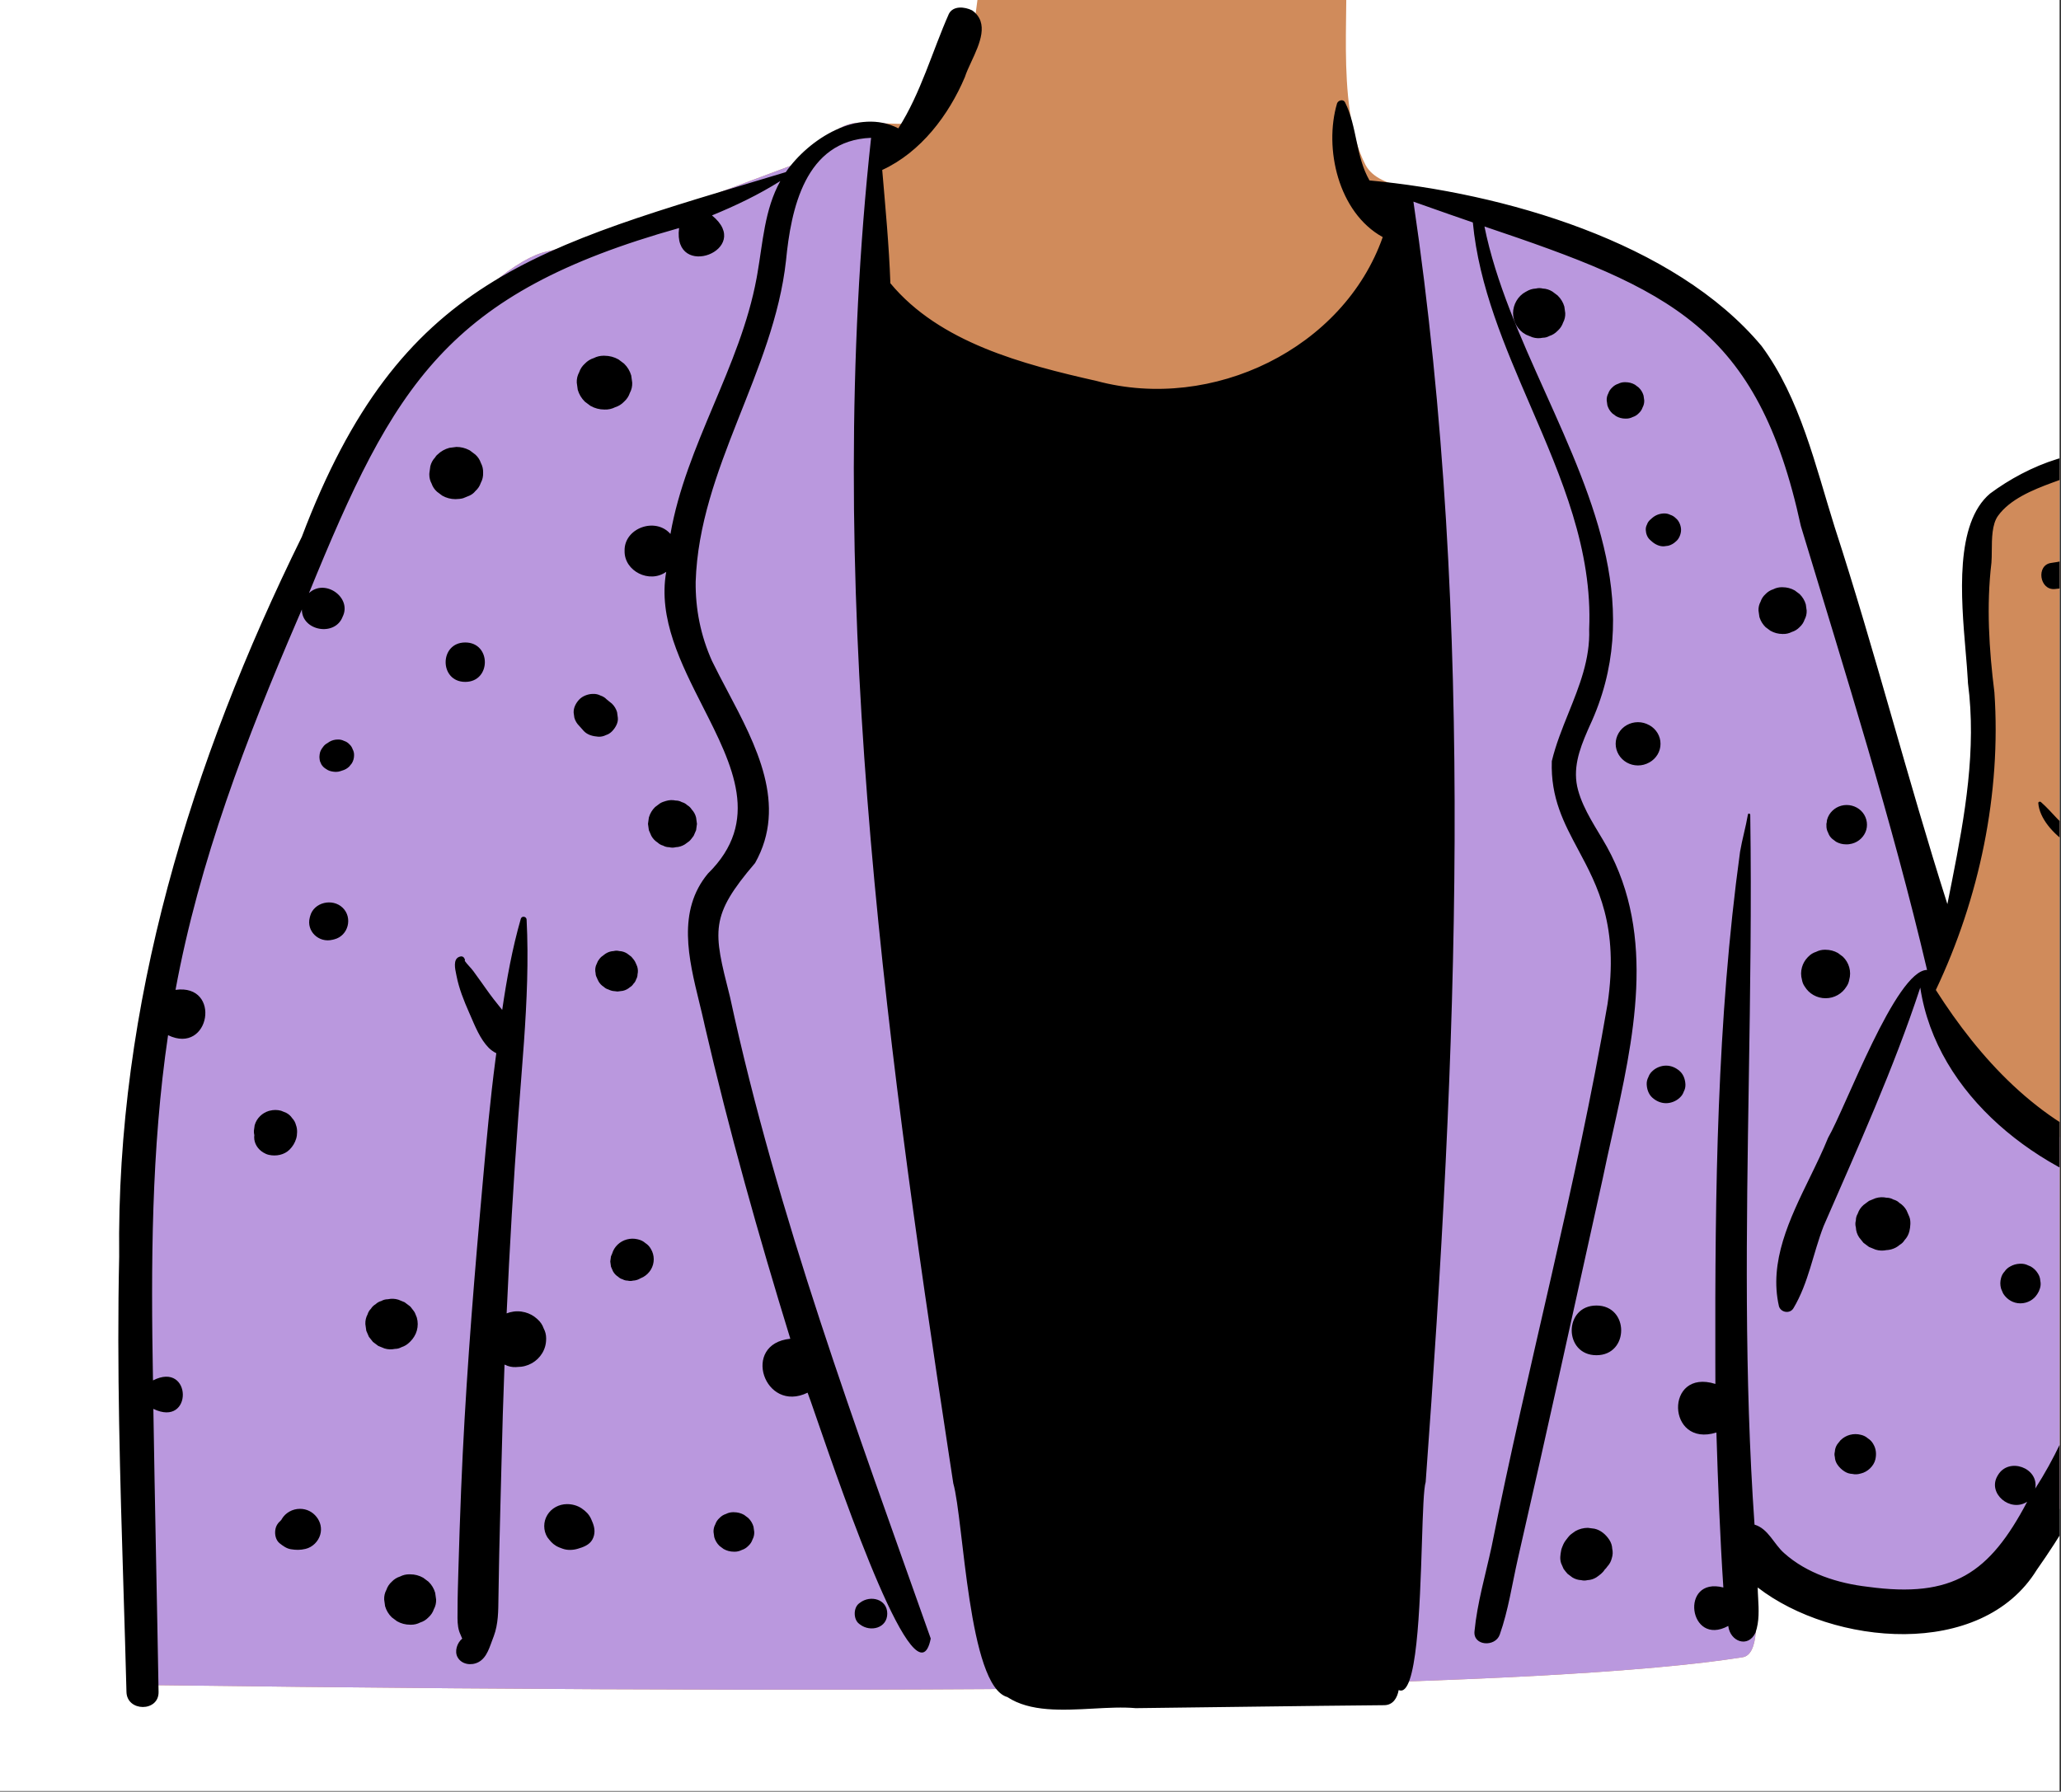 <?xml version="1.0" encoding="utf-8"?>
<svg width="314px" height="273px" viewBox="0 0 314 273" version="1.1" xmlns:xlink="http://www.w3.org/1999/xlink" xmlns="http://www.w3.org/2000/svg">
  <rect x="0" y="0" width="314" height="273" fill="#333333" stroke="none"/>
  <desc>Created with Lunacy</desc>
  <defs>
    <rect width="313.783" height="272.906" id="artboard_1" />
    <clipPath id="clip_1">
      <use xlink:href="#artboard_1" clip-rule="evenodd" />
    </clipPath>
  </defs>
  <g id="body/jacket-polka-dots" clip-path="url(#clip_1)">
    <use xlink:href="#artboard_1" stroke="none" fill="#FFFFFF" />
    <path d="M153.977 0.068C165.152 0.603 182.552 5.253 183.422 8.225C184.78 12.866 181.861 30.263 186.743 39.634C188.825 43.628 196.728 43.27 199.79 44.571C210.036 48.924 240.367 57.179 246.621 67.574C249.127 71.739 264.524 123.412 272.706 149.774C273.628 152.746 274.67 155.495 275.802 158.041L276.219 156.063C279.555 140.129 281.223 130.484 281.223 127.125C281.223 121.879 276.91 99.741 281.223 94.111C285.492 88.538 295.78 83.981 300.409 83.89L300.548 83.889C303.587 83.889 306.224 82.967 308.459 81.123L311.736 79.523C328.407 71.404 338.146 66.95 340.955 66.162C345.437 64.905 353.065 67.584 349.251 71.606C346.709 74.288 340.319 79.032 330.083 85.838L326.223 88.815L326.69 89.051C331.678 91.6 334.611 93.745 335.489 95.487C336.393 97.282 335.959 99.406 334.186 101.858L334.455 102.113C336.697 104.248 337.818 105.681 337.818 106.41L337.818 109.974C340.049 113.144 340.607 115.789 339.491 117.906C338.376 120.024 336.608 121.859 334.186 123.412C332.402 127.967 330.277 131.21 327.811 133.139C325.346 135.068 321.085 136.674 315.028 137.956L309.547 150.675L305.107 168.544L302.869 188.483L303.518 188.939C306.53 191.068 308.459 192.647 308.459 194.277C308.459 196.818 296.308 256.566 277.403 259.241C273.314 259.819 252.11 256.982 245.148 251.485L245.251 252.079C246.889 261.682 246.542 266.669 244.211 267.04C215.561 271.599 134.194 273.007 0.108 271.266C-0.689 202.193 2.918 156.192 10.93 133.262C31.422 74.618 54.015 54.588 61.919 52.873C68.843 51.37 92.852 42.095 99.563 39.634C103.944 38.027 104.883 33.209 109.875 33.209L110.279 33.211C115.107 33.258 119.388 34.096 121.794 31.686C128.106 25.362 126.342 16.607 128.961 8.225C130.404 3.607 140.264 -0.589 153.977 0.068Z" transform="translate(21.291 -14.52)" id="✋-Skin" fill="#D08B5B" stroke="none" />
    <path d="M109.875 0L110.279 0.002C111.472 0.014 112.632 0.074 113.738 0.121L111.407 7.83L111.357 8.64C109.843 35.221 123.254 47.945 151.589 46.813C179.925 45.681 194.019 36.983 193.872 20.717L193.864 20.222L193.864 10.1L194.31 10.183C196.46 10.573 198.533 10.828 199.79 11.362C210.036 15.715 240.367 23.97 246.621 34.365C249.127 38.529 264.524 90.203 272.706 116.565C273.005 117.528 273.316 118.468 273.639 119.385L273.639 124.595L273.55 124.911C270.683 135.321 274.501 143.831 285.004 150.443C292.449 155.13 300.095 158.172 307.942 159.57C308.279 160.076 308.459 160.57 308.459 161.068C308.459 163.609 296.308 223.357 277.403 226.032C273.314 226.61 252.11 223.773 245.148 218.276L245.251 218.87L245.347 219.441C246.874 228.671 246.496 233.467 244.211 233.831C215.561 238.39 134.194 239.798 0.108 238.057C-0.689 168.984 2.918 122.983 10.93 100.053C31.422 41.409 54.015 21.379 61.919 19.663C68.843 18.161 92.852 8.886 99.563 6.424C103.944 4.818 104.883 0 109.875 0Z" transform="translate(21.291 18.689)" id="👕-Top" fill="#BA98DE" stroke="none" />
    <path d="M126.538 0.957C127.194 -0.304 128.935 -0.141 130.084 0.432C132.72 2.302 131.229 5.516 129.955 8.259C129.565 9.101 129.195 9.899 128.971 10.6C126.519 16.387 122.26 22.043 116.381 24.747C116.868 30.5 117.42 36.241 117.624 42.012C125.14 51.061 137.813 54.364 149.063 56.903C166.732 61.646 186.673 51.929 192.636 34.978C185.849 31.235 183.653 21.435 185.678 14.598C185.854 14.118 186.621 13.906 186.894 14.442C188.753 18.152 188.505 22.678 190.618 26.343C210.898 28.228 237.071 35.655 250.356 51.573C256.244 59.536 258.577 69.894 261.477 79.124C267.664 98.152 272.594 117.565 278.662 136.613L279.378 133.009C281.338 123.081 283.119 113.018 281.795 102.922L281.772 102.439C281.702 101.148 281.577 99.678 281.442 98.099C280.739 89.849 279.781 78.604 285.168 74.052C290.975 69.746 299.386 66.285 306.672 68.27C319.639 62.67 330.831 53.239 344.641 49.566C348.891 48.717 355.006 49.722 354.001 55.319C351.217 65.106 339.558 68.905 331.587 73.952C336.696 75.296 342.925 81.326 338.933 86.585C338.899 86.678 338.868 86.749 338.837 86.805C342.074 88.197 342.528 91.697 341.733 94.698C341.692 95.105 341.615 95.123 341.615 95.142C341.615 95.147 341.62 95.152 341.633 95.164C341.665 95.195 341.748 95.274 341.918 95.528C345.57 98.871 343.956 108.192 338.454 108.506C338.814 112.923 335.891 117.212 332.189 119.62C328.2 122.215 322.431 122.327 319.128 125.879C311.372 139.151 308.697 154.82 307.852 170.018C312.964 171.875 317.551 177.429 312.906 182.141C312.814 182.151 312.723 182.162 312.63 182.169C309.937 189.143 308.898 196.577 307.474 203.86C305.283 216.288 299.574 227.698 292.284 238.051C283.853 251.754 261.183 249.582 249.762 240.738C249.772 241.276 249.802 241.813 249.831 242.349C249.928 244.124 250.024 245.885 249.436 247.607C248.306 250.026 245.55 248.981 245.278 246.598C239.24 249.893 237.818 239.016 244.53 240.741C244.013 232.878 243.714 225.003 243.471 217.126C235.873 219.513 235.545 207.278 243.317 209.724L243.308 206.342C243.251 180.406 243.546 154.381 247.073 128.649C247.399 126.724 247.951 124.863 248.274 122.949C248.308 122.751 248.626 122.807 248.628 122.997C248.832 136.498 248.619 150.009 248.407 163.524L248.407 163.525C248.051 186.073 247.696 208.63 249.279 231.162C251.386 231.785 252.226 234.132 253.786 235.499C257.249 238.603 261.966 240.114 266.578 240.64C279.494 242.398 285.071 238.57 290.822 227.673C288.228 229.356 284.723 226.385 286.304 223.722L286.353 223.641C287.995 220.819 292.633 222.51 292.046 225.67C297.828 216.683 300.855 206.548 303.09 196.265L303.392 195.036C304.479 190.671 305.889 185.668 308.498 181.719C292.586 177.783 277.02 165.79 274.53 149.336C270.49 161.656 265.017 173.698 259.801 185.68C258.19 189.846 257.518 194.325 255.209 198.19C254.672 199.083 253.31 198.853 253.006 197.91C251.441 191.116 254.633 184.571 257.699 178.285C258.699 176.233 259.686 174.209 260.49 172.213C263.159 167.628 270.818 146.69 275.566 146.64C270.23 123.94 263.113 101.411 256.336 78.994C249.782 48.726 236.426 42.889 208.133 33.359C209.849 41.85 213.625 50.249 217.408 58.665C224.872 75.269 232.365 91.939 224.138 109.508L223.836 110.195C222.568 113.114 221.515 116.056 222.4 119.259C223.259 122.368 225.215 125.067 226.781 127.863C234.358 141.542 230.856 157.209 227.584 171.844C227.078 174.108 226.578 176.347 226.125 178.55C221.851 197.839 217.63 217.145 213.213 236.404C212.342 240.246 211.778 244.204 210.462 247.927C209.783 249.848 206.396 249.666 206.615 247.425C207.033 243.076 208.291 238.835 209.213 234.565C214.713 206.917 222.155 179.595 226.887 151.826C228.643 139.967 225.398 133.898 222.423 128.335C220.241 124.256 218.205 120.448 218.395 114.829C219 112.304 219.976 109.88 220.951 107.46C222.598 103.367 224.243 99.283 224.087 94.735C224.611 82.627 219.883 71.677 215.151 60.718C211.224 51.621 207.294 42.519 206.363 32.744L202.738 31.489C200.926 30.86 199.116 30.225 197.312 29.576C206.808 94.032 203.925 159.897 199.178 224.673C198.872 225.615 198.754 229.297 198.609 233.84C198.294 243.707 197.849 257.636 195.065 256.368C194.859 257.534 194.221 258.682 192.832 258.676C180.223 258.788 167.611 258.981 155.002 259.127C153.015 258.949 150.784 259.071 148.5 259.196C143.815 259.452 138.91 259.719 135.442 257.436C129.486 255.786 128.801 230.45 127.208 224.87L126.588 220.812C116.467 154.499 107.41 86.819 114.685 19.849C104.563 20.227 102.474 30.829 101.723 38.549C99.846 55.587 88.504 70.26 87.96 87.493C87.914 91.675 88.727 95.725 90.449 99.564C91.172 101.051 91.978 102.575 92.799 104.128C97.172 112.399 101.986 121.504 97.014 130.347C90.075 138.472 90.627 140.649 93.148 150.589L93.197 150.783C100.408 184.191 112.382 216.309 123.773 248.52C121.654 259.238 110.439 226.717 106.376 214.936C105.693 212.956 105.212 211.561 105.011 211.057C98.421 214.273 94.821 203.6 102.38 202.84C97.525 187.068 93.057 171.178 89.337 155.113L89.239 154.66C89.017 153.657 88.765 152.63 88.51 151.588C86.88 144.926 85.102 137.656 89.822 131.962C97.925 124.009 93.613 115.516 89.061 106.548C85.707 99.941 82.222 93.076 83.472 85.978C80.927 87.81 77.073 85.883 77.131 82.806C77.016 79.342 81.81 77.568 84.117 80.211C86.489 66.635 94.741 54.783 97.238 41.248L97.351 40.612C98.197 35.828 98.436 30.794 100.857 26.434C97.561 28.512 94.052 30.191 90.442 31.672C96.896 36.905 84.398 41.68 85.432 33.597C50.038 43.536 42.039 57.396 29.043 89.225C31.471 86.936 35.629 89.898 34.176 92.817C33.017 95.892 27.96 94.993 27.962 91.716L27.369 93.086C19.489 111.374 12.317 130.106 8.713 149.677C15.783 148.709 13.983 159.676 7.577 156.584C5.006 173.989 4.965 191.642 5.28 209.188C11.243 206.153 11.423 216.466 5.337 213.525C5.56 227.904 5.886 242.283 6.131 256.662C6.181 259.722 1.317 259.707 1.24 256.662C1.107 251.495 0.949 246.325 0.79 241.155C0.271 224.217 -0.248 207.266 0.129 190.334C-0.334 151.976 11.027 115.006 27.956 80.645C42.934 41.081 63.624 36.581 101.689 25.078C105.203 20.016 112.71 15.228 118.835 18.407C122.262 13.038 124.002 6.678 126.538 0.957ZM217.017 42.816C216.668 42.726 216.32 42.726 215.971 42.816C215.448 42.838 214.962 42.99 214.509 43.27C214.474 43.288 214.444 43.307 214.409 43.322C213.224 43.951 212.491 45.273 212.491 46.565C212.491 47.857 213.224 49.175 214.409 49.804L214.509 49.86C214.823 49.986 215.138 50.113 215.448 50.243C215.971 50.404 216.496 50.426 217.017 50.311C217.37 50.311 217.704 50.225 218.011 50.05C218.498 49.897 218.916 49.633 219.273 49.26L219.399 49.14C219.727 48.817 219.965 48.443 220.11 48.013C220.351 47.566 220.462 47.083 220.443 46.565L220.305 45.564C220.121 44.927 219.787 44.372 219.308 43.903C219.296 43.888 219.284 43.877 219.273 43.866L218.479 43.27C218.027 42.99 217.539 42.838 217.017 42.816ZM346.571 52.693C350.359 51.956 351.826 54.077 349.306 57.057C343.686 65.014 332.461 66.457 325.684 72.757C321.948 72.895 318.121 73.95 315.127 76.156C313.627 73.346 311.663 70.883 309.024 69.311C315.422 66.289 321.886 63.637 328.158 60.422C333.905 57.552 340.046 53.55 346.571 52.693ZM73.934 53.052L74.068 53.054C74.831 53.058 75.541 53.244 76.2 53.616C76.484 53.829 76.769 54.041 77.052 54.257C77.578 54.767 77.938 55.37 78.142 56.066L78.291 57.153C78.314 57.719 78.191 58.244 77.927 58.732C77.758 59.242 77.466 59.681 77.052 60.054C76.673 60.453 76.22 60.735 75.694 60.899C75.192 61.156 74.651 61.275 74.068 61.253C73.304 61.253 72.595 61.066 71.935 60.694C71.651 60.482 71.368 60.266 71.08 60.054C70.558 59.54 70.197 58.937 69.994 58.244L69.844 57.153C69.821 56.591 69.944 56.063 70.209 55.575C70.377 55.069 70.669 54.625 71.08 54.257C71.463 53.855 71.916 53.572 72.441 53.408C72.905 53.171 73.402 53.054 73.934 53.052ZM231.058 57.463C230.613 57.213 230.133 57.087 229.615 57.087L229.499 57.085C229.151 57.088 228.822 57.167 228.515 57.325C228.162 57.437 227.855 57.626 227.594 57.898C227.318 58.148 227.118 58.446 227.003 58.792C226.823 59.123 226.742 59.477 226.758 59.86L226.861 60.597L226.897 60.714C227.037 61.134 227.27 61.505 227.594 61.822C227.785 61.968 227.981 62.113 228.173 62.254C228.618 62.507 229.101 62.634 229.615 62.634C230.01 62.649 230.379 62.571 230.717 62.396C231.073 62.284 231.38 62.094 231.637 61.822C231.917 61.569 232.113 61.271 232.228 60.929C232.408 60.597 232.488 60.244 232.477 59.86L232.373 59.123C232.239 58.654 231.994 58.244 231.637 57.898C231.445 57.753 231.253 57.608 231.058 57.463ZM51.511 66.95C52.195 66.953 52.835 67.109 53.435 67.42L53.563 67.489L54.384 68.107C54.783 68.464 55.063 68.888 55.228 69.377C55.481 69.846 55.596 70.356 55.577 70.899C55.596 71.443 55.481 71.949 55.228 72.418C55.063 72.91 54.783 73.331 54.384 73.688C54.158 73.975 53.866 74.198 53.517 74.362C53.191 74.492 52.869 74.626 52.543 74.76C52.178 74.872 51.757 74.887 51.361 74.906C50.644 74.902 49.977 74.727 49.355 74.377L48.55 73.774C48.162 73.424 47.886 73.01 47.724 72.53C47.496 72.107 47.38 71.656 47.381 71.173L47.383 71.041C47.383 71.011 47.383 70.978 47.388 70.944C47.433 70.594 47.484 70.244 47.533 69.894C47.66 69.38 47.901 68.93 48.262 68.55C48.354 68.371 48.477 68.226 48.634 68.107C49.14 67.616 49.738 67.281 50.429 67.09C50.79 67.046 51.15 66.997 51.511 66.95ZM295.511 72.08C307.528 67.183 311.468 76.154 312.516 84.493C312.155 86.027 310.935 87.561 309.133 87.214C307.623 87.118 306.568 85.825 305.553 84.581C304.345 83.101 303.193 81.689 301.399 82.441C299.221 83.647 296.942 84.288 294.467 84.627C292.159 84.943 292.68 88.807 295.019 88.603C297.464 88.387 299.75 87.776 301.924 86.771C302.246 87.132 302.591 87.488 302.947 87.838C299.175 90.93 292.411 100.208 301.522 100.748C299.017 102.44 299.888 106.987 302.496 108.164C290.921 113.05 298.885 115.823 303.877 108.656C305.879 109.088 308.088 108.622 309.9 107.844C308.472 115.983 320.476 112.659 325.426 111.044L326.007 110.853C327.989 116.149 334.466 113.978 327.073 110.532C327.539 110.302 328.257 110.154 329.017 109.998C330.898 109.611 333.039 109.17 332.287 107.293C330.505 106.164 327.742 107.189 325.181 108.139C323.858 108.629 322.59 109.1 321.538 109.243C321.41 109.276 321.273 109.312 321.129 109.35C317.936 110.184 310.862 112.031 311.511 107.11C318.4 103.401 325.094 98.411 333.318 98.361C335.052 98.339 335.06 95.733 333.318 95.744C327.008 95.779 321.515 98.408 316.104 101.245L315.04 101.805C311.203 104.235 300.901 109.596 302.396 100.785C306.453 100.836 309.328 98.549 312.238 96.234C313.98 94.849 315.735 93.453 317.764 92.543C321.671 89.977 327.236 90.014 330.61 86.853C330.98 83.808 324.863 86.2 321.582 87.483C320.902 87.749 320.344 87.967 319.991 88.079L319.874 88.115C314.328 90.02 310.216 94.02 305.439 97.115C295.679 101.029 300.169 92.633 304.184 88.949C311.563 95.453 319.737 87.612 316.497 79.47C319.473 78.77 322.059 76.545 325.313 76.25C325.926 76.252 326.557 76.218 327.197 76.183C328.864 76.093 330.584 75.999 332.169 76.546C339.029 79.623 337.762 81.849 336.44 84.172C335.698 85.477 334.938 86.812 335.593 88.346C336.28 89.504 337.795 89.537 338.497 90.542C339.024 91.518 338.809 92.65 338.597 93.766C338.303 95.317 338.015 96.836 339.736 97.855C342.576 99.654 341.902 107.118 337.753 106.404C336.556 106.083 336.007 107.751 337.001 108.239C332.271 120.406 322.385 116.119 315.197 123.693C311.663 128.036 311.153 133.396 310.134 138.617L310.034 139.122C307.486 150.703 305.092 162.352 304.579 174.22C292.444 169.869 283.549 160.134 276.903 149.696C283.544 135.701 286.88 119.747 285.826 104.348C285.009 97.779 284.589 91.191 285.373 84.593C285.418 84.057 285.422 83.428 285.427 82.76C285.439 80.898 285.453 78.736 286.37 77.456C288.18 74.932 291.645 73.497 294.618 72.404L295.511 72.08ZM235.463 77.084C235.82 77.072 236.15 77.143 236.461 77.3C236.779 77.4 237.055 77.575 237.289 77.817C237.784 78.201 238.087 78.967 238.087 79.589C238.087 80.211 237.784 80.978 237.289 81.361C236.967 81.67 236.587 81.886 236.15 82.005L235.463 82.095C234.796 82.125 234.117 81.786 233.641 81.361C233.545 81.276 233.453 81.19 233.357 81.108C232.924 80.721 232.736 80.144 232.709 79.589C232.697 79.295 232.763 79.02 232.901 78.763C232.989 78.495 233.142 78.267 233.357 78.07C233.453 77.988 233.545 77.903 233.641 77.817C234.159 77.351 234.765 77.117 235.463 77.084ZM253.556 88.328L253.431 88.325C252.972 88.327 252.542 88.432 252.141 88.636C251.689 88.778 251.293 89.023 250.96 89.37C250.603 89.694 250.35 90.074 250.204 90.517C249.973 90.941 249.866 91.399 249.886 91.887L250.02 92.836L250.062 92.974C250.242 93.519 250.542 93.995 250.96 94.407C251.209 94.59 251.455 94.776 251.704 94.962C252.275 95.286 252.893 95.446 253.556 95.45C254.059 95.469 254.531 95.364 254.968 95.141C255.424 94.999 255.816 94.754 256.149 94.407C256.507 94.083 256.76 93.7 256.906 93.261C257.135 92.836 257.243 92.378 257.224 91.887C257.178 91.574 257.135 91.257 257.093 90.941C256.917 90.338 256.602 89.817 256.149 89.37L255.406 88.815C254.834 88.491 254.216 88.331 253.556 88.328ZM52.853 96.745C56.842 96.745 56.834 102.751 52.853 102.751C48.867 102.751 48.875 96.745 52.853 96.745ZM72.32 104.583L72.215 104.585C71.513 104.613 70.708 104.921 70.233 105.424C69.718 105.968 69.335 106.682 69.37 107.446C69.404 107.699 69.438 107.952 69.477 108.209C69.615 108.693 69.868 109.114 70.233 109.471L70.712 110.007C70.781 110.085 70.846 110.163 70.916 110.238C71.514 110.863 72.304 111.035 73.136 111.105C73.543 111.12 73.927 111.039 74.28 110.86C74.648 110.741 74.966 110.544 75.235 110.264C75.734 109.736 76.186 108.972 76.102 108.227C76.071 107.941 76.033 107.658 75.987 107.371C75.841 106.872 75.584 106.44 75.208 106.072C75.182 106.05 75.156 106.028 75.129 106.006L74.966 105.878L74.406 105.424C74.137 105.145 73.819 104.947 73.455 104.832C73.106 104.65 72.726 104.568 72.32 104.583ZM231.519 108.89C232.133 108.89 232.704 109.043 233.234 109.341C233.252 109.348 233.272 109.356 233.287 109.364C233.794 109.654 234.196 110.045 234.496 110.536C234.803 111.046 234.956 111.597 234.956 112.186C234.956 112.777 234.803 113.325 234.496 113.835C234.196 114.326 233.794 114.717 233.287 115.008C233.272 115.019 233.252 115.026 233.234 115.033C232.704 115.331 232.133 115.48 231.519 115.484C230.909 115.48 230.338 115.331 229.808 115.033C228.772 114.445 228.124 113.347 228.124 112.186C228.124 111.023 228.772 109.925 229.808 109.341C230.338 109.043 230.909 108.89 231.519 108.89ZM34.388 111.742C34.093 111.59 33.775 111.523 33.433 111.534C32.984 111.534 32.566 111.645 32.182 111.861C32.09 111.925 31.998 111.984 31.91 112.044L31.882 112.062L31.857 112.081C31.573 112.23 31.342 112.431 31.174 112.688C30.978 112.934 30.805 113.224 30.721 113.529C30.683 113.675 30.637 114.028 30.637 114.173C30.64 114.2 30.64 114.222 30.64 114.248C30.652 114.42 30.671 114.665 30.717 114.829L30.928 115.313C31.112 115.618 31.361 115.86 31.676 116.039C31.998 116.277 32.363 116.381 32.758 116.434C33.134 116.482 33.487 116.474 33.847 116.348L34.093 116.266C34.515 116.15 34.879 115.946 35.186 115.644C35.316 115.484 35.447 115.321 35.577 115.156C35.8 114.784 35.915 114.378 35.915 113.943C35.926 113.612 35.857 113.303 35.7 113.016C35.6 112.718 35.432 112.457 35.186 112.241C34.964 112.003 34.699 111.839 34.388 111.742ZM84.922 120.83C84.427 120.722 83.929 120.745 83.433 120.894C83.119 120.987 82.816 121.08 82.525 121.262L81.78 121.82C81.328 122.264 81.013 122.789 80.837 123.392L80.829 123.422L80.695 124.386L80.829 125.35C80.952 125.637 81.078 125.927 81.205 126.214C81.439 126.635 81.758 126.974 82.164 127.231C82.398 127.454 82.674 127.61 82.989 127.696C83.28 127.86 83.595 127.942 83.929 127.942C84.262 128.031 84.592 128.031 84.922 127.942C85.417 127.923 85.881 127.777 86.311 127.513C86.984 127.028 87.029 127.024 87.306 126.665L87.649 126.214C87.772 125.927 87.899 125.637 88.025 125.35L88.156 124.386L88.025 123.422C87.91 122.953 87.688 122.543 87.358 122.193C87.189 121.921 86.967 121.702 86.686 121.541C86.453 121.318 86.18 121.162 85.862 121.076C85.574 120.912 85.26 120.83 84.922 120.83ZM292.513 121.221C292.497 121.013 292.773 120.939 292.912 121.061C294.76 122.67 295.938 124.598 298.182 125.845C300.438 127.097 302.762 126.996 305.114 127.804C305.912 128.079 305.916 129.115 305.114 129.386C300.664 130.894 292.85 125.782 292.513 121.221ZM262.503 121.616C263.565 121.333 264.732 121.631 265.51 122.387C266.289 123.143 266.596 124.27 266.305 125.302C266.017 126.307 265.184 127.122 264.145 127.394C263.834 127.476 263.52 127.521 263.201 127.506C262.668 127.502 262.169 127.372 261.705 127.112L261.107 126.661C260.815 126.4 260.612 126.091 260.493 125.734C260.305 125.391 260.22 125.023 260.236 124.624L260.232 124.554C260.22 124.412 260.24 124.27 260.286 124.133C260.286 123.987 260.309 123.846 260.347 123.708C260.627 122.703 261.471 121.891 262.503 121.616ZM32.876 141.985C35.051 141.449 35.737 138.679 34.184 137.171C32.63 135.663 29.776 136.33 29.224 138.441L29.163 138.679C28.63 140.719 30.524 142.562 32.627 142.045L32.876 141.985ZM62.201 138.962C62.178 138.481 61.46 138.359 61.319 138.847C60.01 143.4 59.17 148.058 58.484 152.734C57.613 151.669 56.769 150.589 55.979 149.461L55.356 148.582L54.095 146.833C53.727 146.319 53.144 145.801 52.772 145.247C52.806 145.195 52.822 145.128 52.803 145.068C52.649 144.61 52.35 144.461 51.878 144.67C51.003 145.058 51.295 146.444 51.472 147.283C51.477 147.311 51.483 147.338 51.489 147.365L51.525 147.544C51.905 149.487 52.642 151.319 53.439 153.129L53.608 153.515C54.343 155.211 55.127 157.18 56.419 158.497C56.742 158.825 57.149 159.119 57.586 159.331C57.544 159.629 57.505 159.927 57.467 160.225C56.653 166.459 56.077 172.732 55.521 178.998L55.104 183.711C53.874 197.672 52.801 211.673 52.231 225.674C52.062 229.848 51.924 234.021 51.805 238.198C51.751 240.161 51.682 242.127 51.682 244.092C51.683 244.295 51.681 244.5 51.678 244.704C51.667 245.621 51.656 246.544 51.932 247.421C52.039 247.76 52.219 248.076 52.338 248.411C52.358 248.452 52.381 248.489 52.396 248.53C51.624 249.148 51.172 250.466 51.694 251.382C52.315 252.477 53.773 252.685 54.854 252.123C56.209 251.419 56.604 249.658 57.11 248.393L57.195 248.174C57.899 246.279 57.885 244.355 57.912 242.346L57.996 237.46L58.039 235.25C58.131 230.831 58.269 226.411 58.372 221.992C58.487 216.921 58.645 211.85 58.837 206.783L58.913 206.805C59.42 207.062 59.968 207.181 60.555 207.159C60.639 207.155 60.724 207.148 60.808 207.14C61.598 207.137 62.331 206.947 63.014 206.563C63.67 206.183 64.192 205.677 64.579 205.04C64.978 204.377 65.174 203.666 65.177 202.9L65.18 202.765C65.18 202.232 65.053 201.732 64.802 201.265C64.625 200.74 64.322 200.286 63.896 199.902L63.786 199.799C63.266 199.326 62.662 198.999 61.971 198.812C61.196 198.606 60.421 198.606 59.646 198.812C59.477 198.856 59.316 198.912 59.159 198.975C59.608 188.986 60.198 179.004 60.931 169.034C61.207 165.255 61.533 161.454 61.798 157.649C62.235 151.416 62.519 145.169 62.201 138.962ZM260.107 143.567L259.979 143.565C259.513 143.567 259.077 143.672 258.669 143.88C258.205 144.026 257.806 144.275 257.468 144.629L257.371 144.727C256.959 145.159 256.673 145.659 256.509 146.23C256.329 146.87 256.329 147.514 256.509 148.154C256.57 148.523 256.712 148.881 256.939 149.19C257.265 149.722 257.702 150.15 258.254 150.466C258.826 150.791 259.444 150.95 260.107 150.954C260.771 150.95 261.388 150.791 261.96 150.466C262.513 150.15 262.95 149.722 263.28 149.19C263.502 148.881 263.644 148.523 263.706 148.154C263.886 147.514 263.886 146.87 263.706 146.23C263.529 145.615 263.211 145.083 262.747 144.629C262.497 144.439 262.244 144.252 261.991 144.063C261.408 143.735 260.782 143.571 260.107 143.567ZM75.469 143.765C75.754 143.69 76.034 143.69 76.317 143.765C76.74 143.783 77.134 143.906 77.499 144.13C77.714 144.293 77.929 144.454 78.143 144.614L78.331 144.832C78.731 145.305 78.741 145.386 79.048 146.107C79.175 146.509 79.195 146.911 79.102 147.313C79.102 147.585 79.029 147.838 78.891 148.073C78.815 148.33 78.684 148.553 78.489 148.739C78.35 148.966 78.166 149.148 77.932 149.283C77.633 149.547 77.28 149.73 76.874 149.823L76.049 149.93C75.942 149.916 75.83 149.901 75.723 149.89C75.594 149.886 75.468 149.872 75.345 149.849L75.22 149.822L75.107 149.793C74.956 149.75 74.81 149.694 74.668 149.622C74.4 149.547 74.165 149.417 73.966 149.223C73.621 149.007 73.345 148.716 73.145 148.356L73.091 148.237C73.019 148.11 72.957 147.98 72.911 147.838C72.781 147.615 72.716 147.377 72.712 147.12C72.635 146.778 72.641 146.439 72.732 146.1L72.765 145.987L73.061 145.306C73.214 145.076 73.375 144.841 73.582 144.651C73.707 144.544 74.011 144.313 74.183 144.197L74.288 144.13C74.653 143.906 75.048 143.783 75.469 143.765ZM235.802 161.223C236.6 161.223 237.309 161.547 237.888 162.06C238.468 162.574 238.717 163.345 238.752 164.082C238.767 164.477 238.683 164.845 238.498 165.188C238.379 165.542 238.176 165.847 237.888 166.108C237.351 166.625 236.557 166.946 235.802 166.946C235.004 166.946 234.295 166.621 233.715 166.108C233.136 165.59 232.886 164.823 232.852 164.082C232.836 163.691 232.921 163.323 233.105 162.98C233.212 162.662 233.387 162.38 233.631 162.139L233.715 162.06C234.252 161.539 235.046 161.223 235.802 161.223ZM23.055 168.096C23.634 167.943 24.214 167.943 24.793 168.096L25.572 168.412C25.955 168.613 26.259 168.885 26.489 169.231C26.78 169.536 26.975 169.898 27.075 170.311C27.302 170.877 27.275 171.774 27.095 172.351C26.891 173.006 26.577 173.528 26.09 174.019C25.28 174.831 24.037 175.065 22.936 174.82C22.633 174.753 22.345 174.622 22.085 174.462C21.253 173.963 20.692 173.092 20.696 172.128C20.696 172.024 20.704 171.919 20.719 171.815C20.666 171.603 20.646 171.383 20.654 171.152L20.769 170.311L20.776 170.289C20.93 169.756 21.206 169.294 21.609 168.904C21.981 168.546 22.415 168.287 22.911 168.132L23.036 168.096L23.055 168.096ZM269.389 181.35C268.832 181.231 268.276 181.253 267.716 181.425C267.386 181.559 267.052 181.696 266.719 181.834C266.435 182.042 266.154 182.255 265.871 182.467C265.461 182.836 265.173 183.271 265.004 183.777C264.816 184.094 264.72 184.433 264.72 184.801C264.62 185.163 264.62 185.52 264.72 185.881C264.743 186.421 264.908 186.927 265.215 187.393C265.434 187.664 265.652 187.94 265.871 188.215C266.154 188.428 266.435 188.64 266.719 188.849C267.052 188.986 267.386 189.124 267.716 189.258C268.276 189.429 268.832 189.451 269.389 189.332C269.584 189.325 269.772 189.299 269.956 189.254C269.96 189.254 269.968 189.254 269.972 189.25C269.979 189.25 269.987 189.25 269.995 189.247L270.041 189.235L270.169 189.202C270.633 189.069 271.043 188.846 271.398 188.532C271.709 188.353 271.955 188.115 272.139 187.813C272.503 187.426 272.749 186.972 272.875 186.451C273.029 185.818 273.121 184.891 272.867 184.262L272.446 183.29C272.181 182.817 271.824 182.437 271.368 182.151C271.107 181.897 270.8 181.726 270.443 181.629C270.117 181.443 269.764 181.35 269.389 181.35ZM77.48 187.706C78.012 187.565 78.54 187.554 79.067 187.673L79.199 187.706C79.621 187.802 79.986 187.988 80.3 188.264C80.649 188.487 80.929 188.781 81.132 189.146C81.424 189.634 81.57 190.163 81.573 190.728C81.57 191.295 81.424 191.823 81.132 192.311C80.845 192.784 80.457 193.156 79.97 193.435L79.548 193.633C79.195 193.849 78.82 193.964 78.413 193.982C78.141 194.053 77.868 194.053 77.6 193.982C77.323 193.982 77.066 193.916 76.829 193.782C76.568 193.711 76.345 193.584 76.153 193.398C75.82 193.189 75.559 192.914 75.367 192.568L75.056 191.856L74.949 191.067L75.056 190.282L75.225 189.895C75.378 189.362 75.655 188.901 76.057 188.51C76.46 188.122 76.936 187.854 77.48 187.706ZM290.978 191.667C290.618 191.481 290.227 191.395 289.808 191.41L289.67 191.413C289.165 191.435 288.69 191.569 288.247 191.82C287.89 192.006 287.602 192.263 287.384 192.586C287.112 192.873 286.931 193.212 286.835 193.599Q286.617 194.392 286.835 195.185C286.878 195.323 286.958 195.475 287.009 195.595C287.066 195.721 287.112 195.878 287.192 196C287.764 196.876 288.7 197.445 289.785 197.445C290.33 197.441 290.833 197.307 291.301 197.047C291.723 196.805 292.064 196.481 292.321 196.086C292.344 196.06 292.363 196.03 292.379 196C292.547 195.751 292.674 195.48 292.758 195.185L292.791 195.078C292.892 194.718 292.899 194.356 292.816 193.997C292.797 193.599 292.674 193.231 292.451 192.888C292.179 192.441 291.811 192.084 291.347 191.82C291.228 191.76 291.105 191.708 290.978 191.667ZM41.076 196.82C41.606 196.704 42.136 196.727 42.661 196.887C42.979 197.017 43.294 197.147 43.608 197.274L44.414 197.877C44.564 198 44.637 198.134 44.775 198.309L44.947 198.528C45.197 198.852 45.203 198.921 45.477 199.612C45.661 200.275 45.661 200.937 45.477 201.601C45.388 201.92 45.254 202.222 45.081 202.501C44.924 202.769 44.735 203.005 44.522 203.221L44.414 203.328C44.053 203.704 43.628 203.968 43.137 204.125C42.826 204.3 42.492 204.385 42.136 204.385C41.606 204.501 41.076 204.478 40.551 204.318C40.233 204.188 39.918 204.057 39.603 203.931L38.798 203.328L38.177 202.546L37.979 202.087L37.778 201.626L37.636 200.602C37.617 200.07 37.728 199.579 37.977 199.117C38.073 198.793 38.242 198.506 38.487 198.268C38.664 197.978 38.901 197.747 39.201 197.575C39.446 197.337 39.742 197.173 40.076 197.08C40.386 196.905 40.72 196.82 41.076 196.82ZM225.195 205.349C230.216 205.349 230.224 197.777 225.195 197.777C220.174 197.777 220.167 205.349 225.195 205.349ZM263.818 217.479C264.374 217.334 264.934 217.334 265.49 217.479C265.901 217.573 266.257 217.755 266.561 218.026C266.868 218.221 267.119 218.469 267.309 218.778L267.37 218.883C267.808 219.605 267.876 220.432 267.688 221.236C267.455 222.23 266.511 223.135 265.49 223.369L265.456 223.375L265.422 223.384C265.007 223.511 264.589 223.53 264.175 223.437C263.756 223.418 263.369 223.299 263.013 223.075C262.56 222.792 262.18 222.428 261.889 221.988C261.658 221.638 261.536 221.262 261.516 220.856C261.444 220.588 261.444 220.32 261.516 220.052C261.536 219.646 261.658 219.27 261.889 218.92L262.379 218.306L262.429 218.265C262.821 217.885 263.284 217.624 263.818 217.479ZM68.339 228.038C69.141 228.031 69.954 228.25 70.61 228.701C71.247 229.14 71.73 229.613 72.041 230.324C72.126 230.518 72.21 230.708 72.283 230.901C72.613 231.754 72.674 232.61 72.218 233.444C71.776 234.252 70.825 234.606 69.973 234.847C69.252 235.056 68.435 235.09 67.718 234.84C67.361 234.717 67.012 234.587 66.69 234.397C66.088 234.036 65.762 233.608 65.359 233.079C65.044 232.558 64.887 231.992 64.887 231.389C64.887 230.782 65.044 230.22 65.359 229.695C65.976 228.671 67.12 228.046 68.339 228.038ZM30.191 229.978C29.581 229.211 28.691 228.757 27.678 228.757C27.099 228.757 26.562 228.898 26.059 229.181C25.58 229.457 25.196 229.825 24.912 230.294C24.893 230.335 24.874 230.376 24.851 230.414C24.782 230.477 24.713 230.54 24.644 230.6L24.828 230.462L24.825 230.473C24.33 230.879 24.003 231.326 23.911 232.011C23.815 232.696 23.995 233.544 24.582 234.01C25.097 234.412 25.61 234.799 26.282 234.911C27.076 235.041 27.728 235.049 28.526 234.859C29.604 234.602 30.474 233.709 30.762 232.689C31.035 231.724 30.808 230.756 30.191 229.978ZM95.345 229.68C94.862 229.408 94.34 229.274 93.784 229.271L93.656 229.269C93.275 229.274 92.922 229.36 92.587 229.531C92.204 229.65 91.87 229.859 91.59 230.153C91.287 230.425 91.076 230.749 90.949 231.121C90.754 231.479 90.665 231.866 90.681 232.279C90.719 232.547 90.757 232.811 90.792 233.079C90.941 233.589 91.206 234.032 91.59 234.408L92.219 234.877C92.702 235.149 93.224 235.287 93.784 235.287L93.899 235.29C94.282 235.289 94.642 235.199 94.977 235.03C95.361 234.907 95.695 234.699 95.974 234.408C96.277 234.133 96.493 233.813 96.615 233.44C96.811 233.079 96.899 232.692 96.883 232.279C96.845 232.014 96.807 231.746 96.772 231.479C96.623 230.968 96.358 230.529 95.974 230.153L95.345 229.68ZM223.892 231.653L224.897 231.784C225.86 231.996 226.635 232.685 227.153 233.47C227.429 233.891 227.578 234.345 227.601 234.833C227.713 235.317 227.69 235.805 227.532 236.292C227.417 236.769 227.191 237.186 226.857 237.54C226.743 237.715 226.608 237.875 226.455 238.016C226.14 238.526 225.665 238.861 225.173 239.204C224.759 239.461 224.31 239.599 223.827 239.621C223.508 239.703 223.186 239.703 222.864 239.621C222.385 239.599 221.936 239.461 221.521 239.204C221.276 239.021 221.031 238.835 220.789 238.653C220.574 238.411 220.374 238.161 220.187 237.901C220.06 237.614 219.937 237.331 219.815 237.048C219.59 236.371 219.698 235.772 219.82 235.096L219.823 235.082C219.841 234.967 219.872 234.863 219.915 234.751L219.997 234.534C220.218 233.969 220.336 233.777 220.727 233.284L220.877 233.09C220.951 232.994 221.028 232.9 221.115 232.815C221.36 232.569 221.71 232.364 221.986 232.152C222.576 231.821 223.213 231.657 223.892 231.653ZM46.455 239.26C45.837 238.91 45.173 238.735 44.46 238.735L44.324 238.732C43.83 238.732 43.366 238.844 42.933 239.066C42.442 239.219 42.02 239.483 41.66 239.859C41.276 240.206 41.004 240.618 40.843 241.095C40.597 241.553 40.482 242.044 40.501 242.573C40.551 242.912 40.597 243.254 40.643 243.593C40.831 244.245 41.172 244.811 41.66 245.288C41.928 245.488 42.193 245.69 42.461 245.887C43.079 246.237 43.743 246.412 44.46 246.412L44.595 246.415C45.089 246.415 45.55 246.302 45.983 246.08C46.474 245.928 46.896 245.664 47.256 245.288C47.64 244.941 47.912 244.528 48.073 244.052C48.323 243.593 48.434 243.102 48.415 242.573L48.273 241.553C48.085 240.902 47.747 240.335 47.256 239.859C46.988 239.658 46.723 239.457 46.455 239.26ZM113.006 243.054C114.583 241.855 117.149 242.506 117.149 244.718C117.149 246.94 114.579 247.581 113.006 246.382L112.928 246.326L112.853 246.266C111.996 245.617 111.968 243.926 112.788 243.221L112.853 243.169C112.902 243.128 112.953 243.091 113.006 243.054Z" transform="translate(18.028 1.151)" id="🖍-Ink" fill="#000000" fill-rule="evenodd" stroke="none" />
  </g>
</svg>
